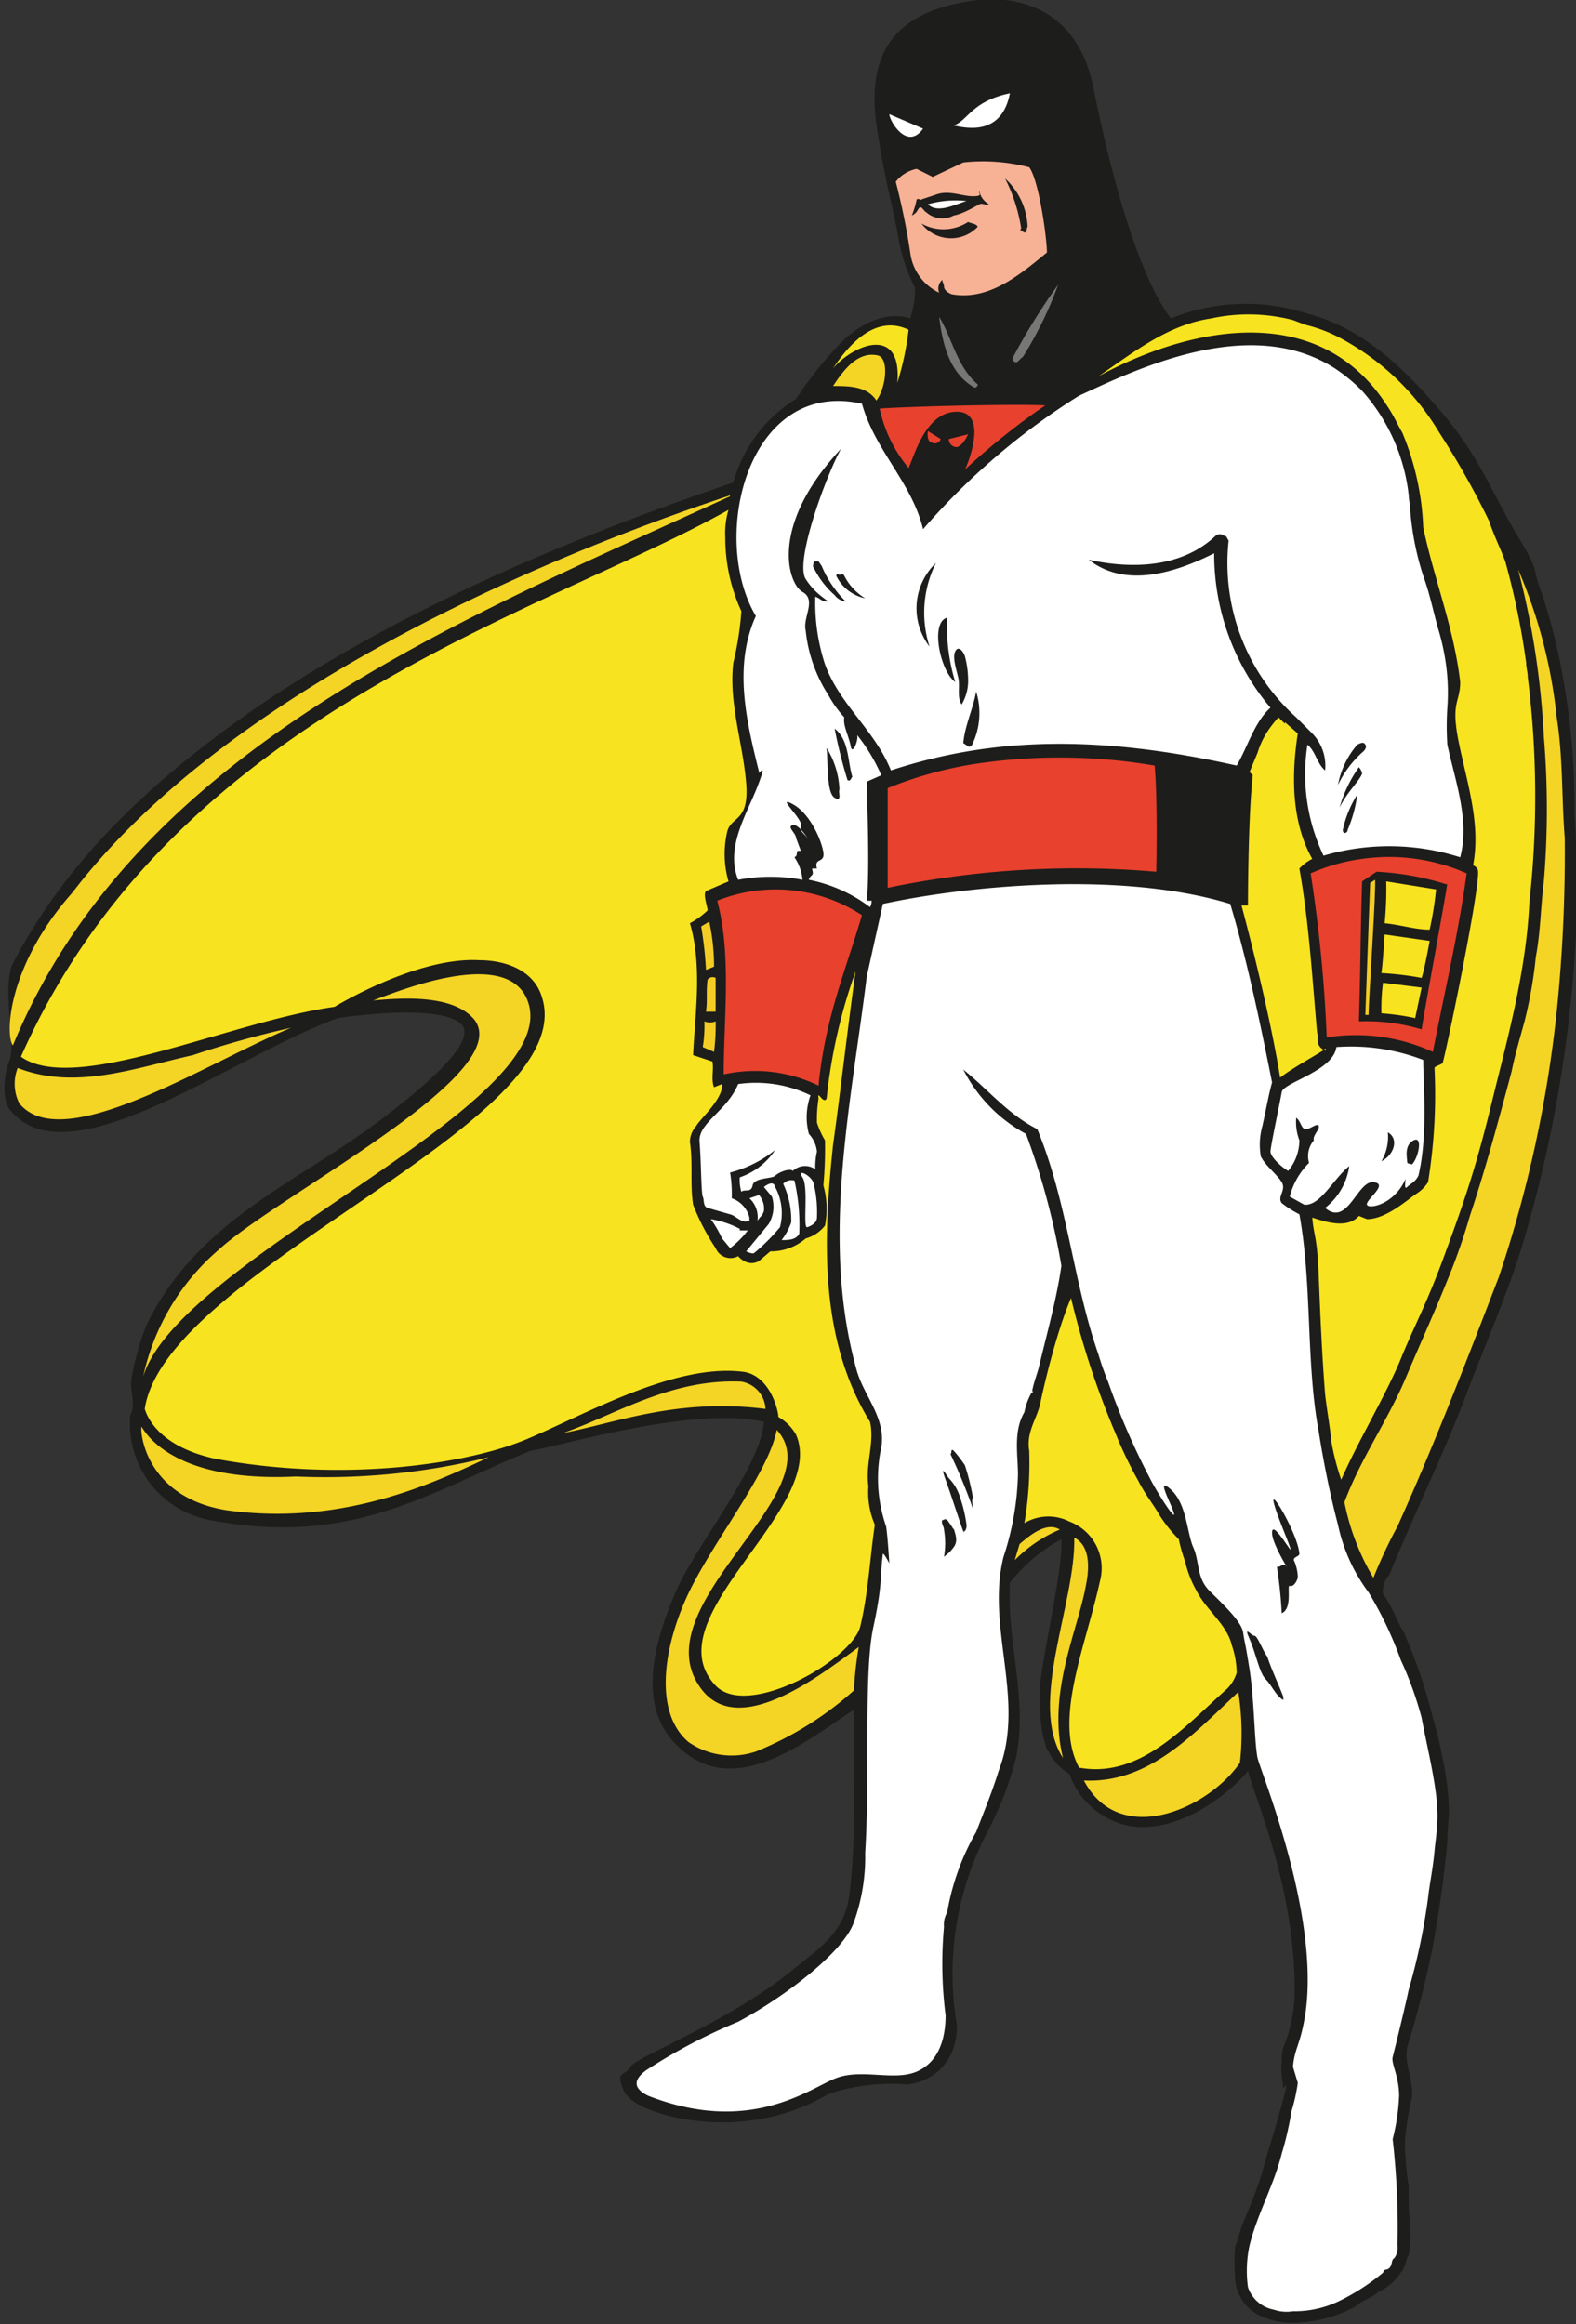 <svg id="Capa_1" data-name="Capa 1" xmlns="http://www.w3.org/2000/svg" viewBox="0 0 98 144.5"><rect x="0" y="0" width="98" height="144.5" fill="#333333" stroke="none"/><defs><style>.cls-1{fill:#1d1d1b;}.cls-2{fill:#fff;}.cls-3{fill:#f7b194;}.cls-4{fill:#f7e31f;}.cls-5{fill:#f4d425;}.cls-6{fill:#e8412d;}.cls-7{fill:#f3cd26;}.cls-8{fill:#777776;}</style></defs><title>Space_Ghost</title><path class="cls-1" d="M1002.8,489.3c.4,2,2.2,10.8,4.8,14.3a12.4,12.4,0,0,1,8.5-.3c3.5.9,6.1,3.5,8.4,6.2s3.1,5,4.6,7.5,1,2.1,1.4,3.2.8,2.5,1.1,3.8a44.8,44.8,0,0,1,1.1,10.4c.2,2.4.1,5,.1,7.5a82.1,82.1,0,0,1-3.3,19.2c-1,3.3-2.4,6.4-3.6,9.6s-3.2,7.3-4.7,11a1.5,1.5,0,0,0-.4,1.2c.6.8.8,1.6,1.3,2.4a33.1,33.1,0,0,1,1.8,5.3,22.7,22.7,0,0,1,.6,2.5,17.5,17.5,0,0,1,.4,3.2c0,.6-.1,1.3-.1,2-.2,2.2-.5,4.3-.9,6.5a64.5,64.5,0,0,1-1.6,6.3c-.2,1,.4,2,.3,3.1a18.5,18.5,0,0,0-.4,2.3,5.6,5.6,0,0,0,0,1.3,13.7,13.7,0,0,0,.2,1.9,24.4,24.4,0,0,0,.1,2.7,8.1,8.1,0,0,1-.1,1.6c-.2.3-.2.8-.5,1.1a3.3,3.3,0,0,1-1.4,1.2c-.4.4-1,.5-1.4.9a8.3,8.3,0,0,1-3.5,1,4.7,4.7,0,0,1-2.6-.5,2.7,2.7,0,0,1-1.4-2.3,12,12,0,0,1,0-1.9c.2-.5.3-1,.5-1.5s.9-2.1,1.2-3.2.9-3,1.3-4.5,0-.5,0-.7-.2-1-.1-1.6a2.8,2.8,0,0,1,.1-.9,9.2,9.2,0,0,0,.7-3.7c0-6.3-2.5-11.9-2.9-13.5-.4.6-3.9,4.1-7.5,3.4a5,5,0,0,1-3.6-3.2,3.5,3.5,0,0,1-1.3-1.4c-.2-.2-.2-.6-.3-.8a7.8,7.8,0,0,1-.2-1.4,16.2,16.2,0,0,1,0-2.2c.4-2.9,1.4-7.1,1.3-8.8a10.3,10.3,0,0,0-3.2,2.7c-.2,3.7,1.1,7.1.4,10.8a20.7,20.7,0,0,1-1.8,4.7,19,19,0,0,0-1.9,12,4.1,4.1,0,0,1-.4,1.9,3.4,3.4,0,0,1-2.7,1.8,12,12,0,0,0-4.9.6,12.7,12.7,0,0,1-5.4,1.7c-2.9.3-6.7-.6-7.3-1.9s.1-.9.4-1.5,6.4-2.9,10.3-6.2c1.5-1.2,3-2.2,3.3-4.4.5-3.7.2-7.7.3-11.6-3.2,2.1-7.8,5.9-11.3,1.9-2.2-2.5-1-6.5.3-9.4s5.2-7.6,5.4-10.4c-4.4-1-12.6,1.5-14.5,1.8-6.4,2.6-11.1,6-20,4.3a6.1,6.1,0,0,1-4.9-6.5c.4-.8-.1-1.6.1-2.4a16.8,16.8,0,0,1,.9-3.2c3.2-6.6,9.5-8.9,14.6-12.8,2.1-1.6,6.3-4.9,4.9-6s-6.3-.5-7.6-.3c-6.6,2.4-16.6,10.1-20.3,5.8-.6-.6-.5-2.2-.1-3.2s-.5-4.5.2-6c3.4-6.5,8.6-11.3,14.7-15.6,8.5-5.9,18.9-10.5,30.1-14.3a8.9,8.9,0,0,1,3.9-5.2,23.9,23.9,0,0,1,2.8-3.5c1.1-1.1,2.7-2,4.3-1.5a5.8,5.8,0,0,0,.3-1.9,11,11,0,0,1-1.1-3.5c-.4-2-.8-3.4-1.2-6-1-5.6,1.5-7.8,6.2-8.4,3-.3,6.3.9,7.2,5.5Z" transform="translate(-934.8 -483.8)"/><path class="cls-2" d="M994.1,491.6c.9-.3,1.1-1.5,3.5-2-.5,2.6-2.6,2.2-3.5,2Z" transform="translate(-934.8 -483.8)"/><path class="cls-2" d="M992.2,491.8c-1,1.4-2.1-.5-2.1-.9l2.1.9Z" transform="translate(-934.8 -483.8)"/><path class="cls-3" d="M998.8,494.2c.6.8,1.1,4.4,1.1,5.3-1.7,1.4-3.6,3-5.9,2.6-.3-.1-.5-.3-.5-.5s-.1-.2-.1-.4a.7.7,0,0,0-.2.8,3.2,3.2,0,0,1-1.8-2.5,42.5,42.5,0,0,0-.9-4.4,2.2,2.2,0,0,1,1.3-.8l1,.5,1.9-.9a11.4,11.4,0,0,1,4.1.3Z" transform="translate(-934.8 -483.8)"/><path class="cls-1" d="M998.7,497.9c-.1.1,0,.5-.3.3s-.1-.1-.1-.2a10.3,10.3,0,0,0-1-3.1,4.3,4.3,0,0,1,1.4,3Z" transform="translate(-934.8 -483.8)"/><path class="cls-1" d="M996.3,496.5c-.2.1-.4-.1-.6,0s-1,.6-1.6.7a1.5,1.5,0,0,1-1.7-.2c-.2-.1-.3-.5-.5-.2a.8.8,0,0,1-.4.4,5.4,5.4,0,0,0,.3-1c.2-.1.2.1.3,0l.9-.3c.8-.3,1.6.1,2.3.1s.3-.2.4-.3a1.2,1.2,0,0,0,.6.8Z" transform="translate(-934.8 -483.8)"/><path class="cls-2" d="M994.9,496.3c-.7.2-1.8.8-2.4.2a6.3,6.3,0,0,1,2.4-.2Z" transform="translate(-934.8 -483.8)"/><path class="cls-1" d="M995.6,497.9a2.3,2.3,0,0,1-3.5-.2,2.8,2.8,0,0,0,2.9-.1c.2.1.5.1.6.3Z" transform="translate(-934.8 -483.8)"/><path class="cls-4" d="M1015.2,503.7l.8.3a9.2,9.2,0,0,1,2.3.9,15.9,15.9,0,0,1,6,5.8,50.9,50.9,0,0,1,3.1,5.5c.3.9.7,1.7,1,2.5a47,47,0,0,1,1.3,6.3c0,.3.1.6.1.9a59.6,59.6,0,0,1,.1,14c-.2,4.4-1.4,8.6-2.4,12.7s-1.8,6.3-2.9,9.3-1.8,4.2-2.7,6.4-2.6,5-3.7,7.5a15.5,15.5,0,0,1-.6-2.3c-.1-1-.3-2.1-.4-3-.2-2.5-.3-4.9-.4-7.4s-.3-2.4-.4-3.6c.9.3,2.2.7,2.9-.1l.5.2c1.2,0,2.5-1.2,3.1-1.6a2.3,2.3,0,0,0,.7-.7,33.8,33.8,0,0,0,.4-7.1c0-.1.4-.2.5-.3s2.4-11.1,2.2-12a.5.5,0,0,0-.3-.3c.5-2.6-.4-5.2-.9-7.7s.1-2.4.1-3.7c-.4-3.4-1.6-6.3-2.3-9.6a16.9,16.9,0,0,0-1.3-5.9c-.3-.5-.5-1-.9-1.6-4.3-6.8-12.5-4.9-18-1.9,2.2-1.5,4.3-3.2,7-3.6a11,11,0,0,1,5.1.1Z" transform="translate(-934.8 -483.8)"/><path class="cls-4" d="M991.3,504.3a17.9,17.9,0,0,1-.7,3.3c.3-3.6-2.7-2.4-4-.9,1.2-1.8,2.8-3.3,4.7-2.4Z" transform="translate(-934.8 -483.8)"/><path class="cls-2" d="M1017.8,506.7a10.5,10.5,0,0,1,1.7,1.4,11.7,11.7,0,0,1,2.9,6.5c0,.3.1.6.1,1a17.7,17.7,0,0,0,.8,4c.4,1.1.6,2.1.9,3.2a14.2,14.2,0,0,1,.5,2.2,12.9,12.9,0,0,1,.1,2.8,17.7,17.7,0,0,0,0,2.3c.5,2.3,1.4,4.7.8,7a14.5,14.5,0,0,0-8.5-.1,11.8,11.8,0,0,1-1-6.9c.5.4.6,1.2,1.1,1.6a2.9,2.9,0,0,0-.8-2.3l-1-1a12.9,12.9,0,0,1-4.2-11c-.1-.1-.1-.3-.3-.3a.4.4,0,0,0-.5,0c-2.1,2-5.2,2.1-7.9,1.5,2.3,1.8,5.4.8,7.8-.4a14.8,14.8,0,0,0,3.5,9.6c-1,.9-1.4,2.4-2.1,3.6-8.5-1.9-15.1-1.8-21.5.3-1-2.5-3.2-4.1-4.1-6.6a12.2,12.2,0,0,1-.6-4.2c.3.1.4.3.7.3s-.6-.3-1.3-1.4,1.3-6.5,2.2-8.1c-4.5,4.8-3.3,8.4-2.4,8.9s0,1.6.2,2.4a9.1,9.1,0,0,0,1.4,4,7.1,7.1,0,0,0,1,1.4c-.1.5.3,1.2.4,1.8s.5-.4.4-.7a11,11,0,0,1,1.5,2.5l-.9.4c0,.8.2,5.4,0,7.4h.3a.8.8,0,0,1-.1.4,9.3,9.3,0,0,0-3.8-1.7c0-.1.1-.2.2-.3s0-.3,0-.4h.3c-.2-.7.5-.3.4-1s-.8-2.4-1.9-3,.6.9.5,1.3.2.5.4.8-.5-.9-.9-.8.2.5.2.8l.3.8h-.2c-.1.2,0,.3-.2.4a2.9,2.9,0,0,1,.5,1.4,10.8,10.8,0,0,0-4,0c-.8-2,.5-4,1.2-5.8s0-.6.1-.9c-.8-3.2-1.6-6.6-.2-9.7-2.9-4.9-.5-14.8,6.6-13.2.8,2.9,3.1,4.9,3.8,7.8a43,43,0,0,1,9.7-8.3c3.5-1.6,10.6-5.1,15.9-1.7Z" transform="translate(-934.8 -483.8)"/><path class="cls-5" d="M989.4,505.9c.7.2.5,2-.1,2.8-.6-.9-1.7-.9-2.7-.9.6-.9,1.5-2.2,2.8-1.9Z" transform="translate(-934.8 -483.8)"/><path class="cls-6" d="M999.8,509a43.7,43.7,0,0,0-5,4c.3-.6,1.4-3.6-.5-3.6s-2.6,2.6-3,3.5a8.5,8.5,0,0,1-1.8-3.7c1.3-.1,7.6-.3,10.3-.2Z" transform="translate(-934.8 -483.8)"/><path class="cls-5" d="M980.1,514.7c-16.8,7.7-36.9,15.7-44.5,34.1-.5-.7-.3-5,3.7-9.5,10.3-13.5,32.1-21.8,40.9-24.7a.1.1,0,0,1-.1.1Z" transform="translate(-934.8 -483.8)"/><path class="cls-4" d="M980.1,515.5a5,5,0,0,0-.2,1.7,10.9,10.9,0,0,0,1,4.6,19.2,19.2,0,0,1-.5,3.2c-.3,2.5.6,5,.8,7.5s-1,2-1.2,3.1a6.1,6.1,0,0,0,.1,3l-1.4.6c-.2.2.1,1,.1,1.2a4.8,4.8,0,0,1-1.1.8c.8,2.7.3,5.8.2,8.2l1.2.4c.1.5-.1,1.1.1,1.6l.5-.2c.1.9-1.4,2.2-1.6,2.6a1.5,1.5,0,0,0-.4,1c.2,1.3,0,2.6.2,3.9a13.8,13.8,0,0,0,1.4,2.7,1,1,0,0,0,1.4.5,1.3,1.3,0,0,0,.6.4.9.9,0,0,0,.7-.1l.7-.6a3.3,3.3,0,0,0,2.2-.8,2.3,2.3,0,0,0,1.2-.8,5.4,5.4,0,0,0-.1-2.5,25.3,25.3,0,0,0,.1-2.8,5.4,5.4,0,0,1-.5-1.1,8.1,8.1,0,0,1,.1-1.5c-.1-.6.3.4.5,0a33.7,33.7,0,0,1,1.8-7.9c-.5,3.6-.9,7.2-1.4,10.8-.6,5.7-.9,12,2.3,17.2.3,1.3-.3,2.6-.1,4a5.1,5.1,0,0,0,.4,2.4c-.3,2-.4,4.2-.9,6.3s-7,5.8-9,3.7c-4-4.2,7-11,5-15.6a2.9,2.9,0,0,0-1.1-1.1c0-.4-.5-2.5-2.1-2.8-4.3-.6-10,2.7-13.6,4.2s-11.2,2.7-19.3,1.2c-3.7-.8-4.3-2.8-4.4-3.1,1.3-8.7,27.2-17.8,24.7-25.6-.5-1.7-2.3-2.3-3.9-2.3-3.5-.2-8,2.3-9,2.9-6.5.9-16.1,5.5-19.5,3.1,9.5-21.4,32.4-27.5,44-34Z" transform="translate(-934.8 -483.8)"/><path class="cls-5" d="M1031.6,528.4c.4,2.5.3,5,.5,7.5a96.5,96.5,0,0,1-.5,10.8,77.1,77.1,0,0,1-3.6,16.5c-2,5.2-4,10.4-6.3,15.5a31.3,31.3,0,0,0-1.5,3.2,14.8,14.8,0,0,1-1.8-4.7c1-2.7,2.7-5.1,3.8-7.7s1.8-4.1,2.6-6.1a37.3,37.3,0,0,0,1.4-4c1-3,1.8-6,2.6-9,.2-1,.5-2,.8-3.1a27.9,27.9,0,0,0,.7-4c.3-1.6.3-3.1.5-4.7a54.1,54.1,0,0,0,0-9,51.2,51.2,0,0,0-1.6-10.4,31.3,31.3,0,0,1,2.4,9.2Z" transform="translate(-934.8 -483.8)"/><path class="cls-1" d="M993,518.8a6.9,6.9,0,0,0-.4,5.2,3.9,3.9,0,0,1,.4-5.2Z" transform="translate(-934.8 -483.8)"/><path class="cls-1" d="M985.9,519a6.6,6.6,0,0,0,1.5,2.2,1,1,0,0,1-.7-.4,5.5,5.5,0,0,1-1.3-1.7c-.1-.1,0-.2,0-.4h.3l.2.3Z" transform="translate(-934.8 -483.8)"/><path class="cls-1" d="M988.6,521a2.6,2.6,0,0,1-1.8-1.4.1.1,0,0,1,.1-.1c.2.1.3-.1.4.1a3.5,3.5,0,0,0,1.3,1.4Z" transform="translate(-934.8 -483.8)"/><path class="cls-1" d="M993.7,522.2a11.7,11.7,0,0,0,.5,4c-.9-.6-1.6-3.7-.5-4Z" transform="translate(-934.8 -483.8)"/><path class="cls-1" d="M994.8,524.6a5.9,5.9,0,0,1,.2,1.4,2.9,2.9,0,0,1-.4,1.6c-.3-.4-.1-1.1-.2-1.6s-.4-1.3-.2-1.7.5,0,.6.3Z" transform="translate(-934.8 -483.8)"/><path class="cls-1" d="M995.2,530.2c0-.1-.1.1-.2,0l-.3-.2c.1-1.1.6-2.1.8-3.2a4.5,4.5,0,0,1-.3,3.4Z" transform="translate(-934.8 -483.8)"/><path class="cls-4" d="M1014.7,528.7l.8.7c-.4,2.6-.4,5.5.9,7.8a2.8,2.8,0,0,0-.8.6c.6,3.4.8,6.8,1.1,10.2.1.3-.1.7.3,1s.2-.1.2,0-1.9,1.1-2.8,1.8c-.5-3.2-1.7-8.1-2.4-10.7h.4s0-5.4.3-8.1l-.2-.2.5-1.2a5.2,5.2,0,0,1,.6-1.3,7.1,7.1,0,0,1,.7-.9l.4.4Z" transform="translate(-934.8 -483.8)"/><path class="cls-1" d="M1019.7,530.1c.1.1,0,.3-.1.4a6.5,6.5,0,0,0-1.6,2.1,5.3,5.3,0,0,1,1.2-2.5c.2-.1.4-.2.5,0Z" transform="translate(-934.8 -483.8)"/><path class="cls-1" d="M987.8,532.1c-.1.1-.1.3-.3.2a29.9,29.9,0,0,1-.8-3.2c.9.7.8,2,1.1,3Z" transform="translate(-934.8 -483.8)"/><path class="cls-1" d="M1019.5,531.9c-.2.5-.9,1.1-1.4,2.1a8.2,8.2,0,0,1,1.2-2.5.8.8,0,0,1,.2.4Z" transform="translate(-934.8 -483.8)"/><path class="cls-1" d="M987,532.9c-.1.1.2.8-.3.5s-.4-2-.5-3.1a5.3,5.3,0,0,1,.8,2.6Z" transform="translate(-934.8 -483.8)"/><path class="cls-6" d="M995.4,531.3a35.2,35.2,0,0,1,11.2.1c.2,2.3.1,6.6.1,6.6a57.6,57.6,0,0,0-16.7,1v-6.2a24.6,24.6,0,0,1,5.4-1.5Z" transform="translate(-934.8 -483.8)"/><path class="cls-1" d="M1018.6,535.4c0,.2-.3.3-.3,0a6.7,6.7,0,0,1,.9-2.2,8.5,8.5,0,0,1-.6,2.2Z" transform="translate(-934.8 -483.8)"/><path class="cls-6" d="M1019.5,537.2a11.9,11.9,0,0,1,6.5.9c-.5,3.7-1.4,7.5-2.1,11.1a11.5,11.5,0,0,0-6.6-.9,90.2,90.2,0,0,0-1-10.2,11.7,11.7,0,0,1,3.2-.9Z" transform="translate(-934.8 -483.8)"/><path class="cls-1" d="M1024.8,538.7c-.2,1.4-1.3,7.2-1.6,9.1a11.9,11.9,0,0,0-3.8-.5h-.1c.1-3.1.1-5.7.2-8.7l.9-.6a17.2,17.2,0,0,1,4.4.8Z" transform="translate(-934.8 -483.8)"/><path class="cls-7" d="M1019.9,546.9h-.2c.1-2.9.2-5.4.3-8.2l.3-.2c.1.3-.4,7.6-.4,8.4Z" transform="translate(-934.8 -483.8)"/><path class="cls-4" d="M1024.1,539.1a21.7,21.7,0,0,1-.4,2.5c-.9,0-1.8-.3-2.8-.4a21.7,21.7,0,0,0,.1-2.6l3.1.5Z" transform="translate(-934.8 -483.8)"/><path class="cls-2" d="M1011.3,540c1.1,3.7,1.9,7.6,2.6,11.1-.2.7-.4,1.8-.6,2.7a4.3,4.3,0,0,0-.1,1.9c.3.6,1,1.1,1.3,1.6s-.3.9,0,1.3a6.7,6.7,0,0,0,1.1.7c.8,4.4.4,9.2,1.2,13.5.3,1.9.7,3.9,1.2,5.8a10.7,10.7,0,0,0,1.9,4.2,23,23,0,0,1,2,4.2,22,22,0,0,1,1.3,3.6c.3,1.6.7,3.2.9,4.8s0,2.4-.1,3.5-.3,2-.4,2.9a38.6,38.6,0,0,1-1.2,5.7c-.3,1.4-.9,3.8-1,4.2s.4,1.2.4,2.4a13,13,0,0,1-.4,2.7,48.6,48.6,0,0,1,.3,6.6,1.1,1.1,0,0,1-.2.8c-.2.1-.1.4-.3.6s-.3,0-.4.3a13.4,13.4,0,0,1-2.8,1.8,6.4,6.4,0,0,1-2.8.6,2.5,2.5,0,0,1-1.2-.1,2.1,2.1,0,0,1-1.6-1.4,7.5,7.5,0,0,1,.1-2.6c.5-2,1.5-3.7,2-5.7a19.8,19.8,0,0,0,.6-2.6,11.6,11.6,0,0,0,.4-1.8l-.3-1c.1-1.2.5-1.4.8-3.5.8-6.2-2.8-14.8-3-15.7s-.2-3.6-.5-5.5-.3-1.6-.4-2.3-1.3-1.8-2.1-2.6-.6-1.8-1-2.7-.4-2.7-1.4-3.6.1,1,.2,1.5-1.1-1.4-1.5-2.2a45.3,45.3,0,0,1-2.6-6,17.7,17.7,0,0,1-.6-1.7c-1.6-4.6-1.9-9.4-3.8-14-1.8-.9-3.1-2.5-4.6-3.7a9.4,9.4,0,0,0,3.9,4,45,45,0,0,1,2.2,8.2c-.3,2.1-.9,4.2-1.4,6.3-.1.4-.3.9-.4,1.4s.1,0,0,.1a3.9,3.9,0,0,0-.5,1.3c-.7,1.2-.4,2.6-.4,3.9a17.6,17.6,0,0,1-.9,5.1c-1.1,4.4,1.4,8.9-.3,13.3-.4,1.3-.9,2.5-1.4,3.8a15,15,0,0,0-1.8,5,1.5,1.5,0,0,0-.2.9,25.3,25.3,0,0,0,.1,5.5c0,1.4-.4,2.9-1.8,3.5s-3.4-.2-5,.4-5.3,3.6-11.7,1.1c-.6-.3-1.2-.8-.1-1.6a35,35,0,0,1,5.7-3c3-1.6,6.6-4.4,7.2-6.2a12,12,0,0,0,.7-4.3c.3-4.7-.1-11.2.5-14s.4-3,.6-4.6c.1,0,.4.6.4.6s-.1-1.7-.2-2.3a9.1,9.1,0,0,1-.3-4.9c.3-1.8-1-3.1-1.5-4.7-2.3-8.1-.4-16.5.6-24.6l1-4.5c5.1-1.1,14.7-2.1,21.6,0Z" transform="translate(-934.8 -483.8)"/><path class="cls-6" d="M988.4,540.7c-1,3.4-2.3,6.4-2.7,10.6a9,9,0,0,0-5.9-.7c0-3.5.5-7.4-.4-10.8a9.8,9.8,0,0,1,9,.9Z" transform="translate(-934.8 -483.8)"/><path class="cls-4" d="M1023.7,542.3s-.3,1.7-.5,2.3a19,19,0,0,0-2.5-.3c.1-.7.2-2.4.2-2.4l2.8.4Z" transform="translate(-934.8 -483.8)"/><path class="cls-7" d="M979.2,543.9l-.5.2a23.3,23.3,0,0,0-.3-2.7l.5-.3a12.8,12.8,0,0,1,.3,2.8Z" transform="translate(-934.8 -483.8)"/><path class="cls-4" d="M1023.2,545.2l-.4,1.9a15.2,15.2,0,0,0-2.1-.3,12.1,12.1,0,0,1,.1-1.9l2.4.3Z" transform="translate(-934.8 -483.8)"/><path class="cls-7" d="M979.3,544.6v2.1h-.6c.1-.7,0-1.3.1-2a.4.4,0,0,1,.5-.1Z" transform="translate(-934.8 -483.8)"/><path class="cls-5" d="M967.6,546c2.5,6.4-21.7,16-23.9,23.4a14.4,14.4,0,0,1,4.7-7.9c3.7-3.4,18.5-10.9,15.9-14.3-1.4-1.7-5-1.3-6.3-1.2,1.4-.5,8.3-3.4,9.6,0Z" transform="translate(-934.8 -483.8)"/><path class="cls-2" d="M1023.3,549.7c0,1.5.3,4.7-.3,7.2-.2.4-.5.5-.7.7s-.1-.3-.1-.5c-.7,1.6-2.3,1.9-2.4,1.6s1.4-1.3.4-1.4-1.6,2.8-3,1.6a4,4,0,0,0,1.5-2.6c-1,.8-1.8,2.5-2.8,2.4l-.9-.5a4.5,4.5,0,0,1,1.2-2.1,1.5,1.5,0,0,1,.3-1.4c-.1-.3.4-.7.3-.9s-.5.2-.8.2-.3-.5-.6-.7a3.2,3.2,0,0,0,.2,1.4,3,3,0,0,1-.7,1.9c-.5-.3-1.1-.9-1.1-1.2s.6-3.1.7-3.7,3.2-1.3,3.4-2.8a12.5,12.5,0,0,1,5.4.8Z" transform="translate(-934.8 -483.8)"/><path class="cls-7" d="M979.2,549.2l-.7-.3a8.1,8.1,0,0,0,.1-1.6.9.9,0,0,0,.7,0,12.8,12.8,0,0,1-.1,1.9Z" transform="translate(-934.8 -483.8)"/><path class="cls-5" d="M952.9,547.7c-5.3,2.2-14.2,8-16.9,4.7a2.7,2.7,0,0,1-.1-2.2c3.6,1.4,7.3,0,10.9-.8a60.9,60.9,0,0,1,6.1-1.7Z" transform="translate(-934.8 -483.8)"/><path class="cls-2" d="M985.2,551.9a4,4,0,0,0-.1,2.4,1.9,1.9,0,0,1,.5,1.1,4.1,4.1,0,0,0-.1,1.1,1.1,1.1,0,0,0-1.4.1c-.2-.2-.9.1-1.1.3s-1.3.1-1.4.6-.5.2-.7.4a2.5,2.5,0,0,1-.1-.9,4.3,4.3,0,0,0,2.2-1.7,7.4,7.4,0,0,1-2.8,1.4,8.1,8.1,0,0,1,.1,1.6,1.7,1.7,0,0,1,1.1,1.2v.2c-.5.2-.8-.3-1.2-.4l-1.4-.4c-.3-.1-.2-.5-.3-.7s-.1-2.2-.2-3.4,1.7-1.9,2.4-3.6a7.8,7.8,0,0,1,4.5.7Z" transform="translate(-934.8 -483.8)"/><path class="cls-1" d="M1020.7,556a3,3,0,0,0,.4-1.8c.7.4.4,1.4-.4,1.8Z" transform="translate(-934.8 -483.8)"/><path class="cls-1" d="M1022.6,556.2c-.2-.1-.3,0-.3-.2s-.2-1,.4-1.3.3,1.1-.1,1.5Z" transform="translate(-934.8 -483.8)"/><path class="cls-2" d="M985.4,557.4a7.5,7.5,0,0,1,.2,2.1c0,.3-.3.5-.6.6s.1-2.5-.3-3.1.6-.1.7.4Z" transform="translate(-934.8 -483.8)"/><path class="cls-2" d="M984.2,557.2a12.3,12.3,0,0,1,.3,3.3c-.2.4-.7.4-1.1.4a3.9,3.9,0,0,0,.6-1.1,5.3,5.3,0,0,0-.5-2.4.7.7,0,0,1,.7-.2Z" transform="translate(-934.8 -483.8)"/><path class="cls-2" d="M983,557.6a3.4,3.4,0,0,1,.3,2.5,11.9,11.9,0,0,1-1.6,1.6c-.1.1-.5-.1-.5-.1l1.4-1.7a2.1,2.1,0,0,0,.2-1.7l-.5-.6s.6-.5.7,0Z" transform="translate(-934.8 -483.8)"/><path class="cls-2" d="M982.3,559.1c-.1.3-.2.3-.4.6a1.6,1.6,0,0,0-.5-1.4l.6-.2a1.3,1.3,0,0,1,.3,1Z" transform="translate(-934.8 -483.8)"/><path class="cls-2" d="M980.8,560.3h.5a5.6,5.6,0,0,1-1.1,1.1l-.5-.6a7.5,7.5,0,0,0-.7-1.2,5.9,5.9,0,0,1,1.8.6Z" transform="translate(-934.8 -483.8)"/><path class="cls-4" d="M1004.2,573a25.3,25.3,0,0,0,1.4,2.9c.4.8.9,1.4,1.3,2.1a8.8,8.8,0,0,0,1.2,1.5,10.3,10.3,0,0,0,.4,1.4,6.7,6.7,0,0,0,.7,1.8c.6,1.2,1.9,2.1,2.2,3.4a5.5,5.5,0,0,1,.3,1.7,2.4,2.4,0,0,1-.6,1c-2.6,2.3-5.4,5.6-9.2,4.9-1.6-3,.4-7.5,1.3-11.6a3.1,3.1,0,0,0-1.9-3.7,2.9,2.9,0,0,0-2.8.1,22.7,22.7,0,0,0,.3-4.5c-.2-1.2.5-2,.7-3s1-4.4,1.9-6.5a52.8,52.8,0,0,0,2.8,8.5Z" transform="translate(-934.8 -483.8)"/><path class="cls-5" d="M982.4,571.4c-5.5-.7-9.4.9-12.6,1.5,3.2-1.1,6.7-3.4,11.1-3.2a1.8,1.8,0,0,1,1.5,1.7Z" transform="translate(-934.8 -483.8)"/><path class="cls-5" d="M978.2,588.5c2.2,3.6,7.3-.3,10-2.3a22.3,22.3,0,0,0-.3,2.7,20.8,20.8,0,0,1-6.1,3.8,4.7,4.7,0,0,1-4.2-.6c-2.1-1.8-1.6-5.7-.1-9s5.1-7.7,5.6-10.4c3.5,3.8-8.1,10.7-4.9,15.8Z" transform="translate(-934.8 -483.8)"/><path class="cls-1" d="M994.8,574.9a14.6,14.6,0,0,1,.5,2c-.1.2,0,.5,0,.7a34.5,34.5,0,0,0-1.4-3.4c.1,0,0-.4.2-.2s.5.6.7.9Z" transform="translate(-934.8 -483.8)"/><path class="cls-5" d="M953.2,575.6a42.3,42.3,0,0,0,12-1.2c-3.4,1.6-9.1,4.3-16.3,3.3-5-.8-5.4-4.8-5.3-5.2.9,1.5,3.5,3.4,9.6,3.1Z" transform="translate(-934.8 -483.8)"/><path class="cls-1" d="M994.5,576.9a8.5,8.5,0,0,1,.4,1.7.6.6,0,0,1-.1.4c-.1-.1,0,.2-.1,0s-.7-2.1-1.1-3.2.1-.2.2-.1a2.9,2.9,0,0,1,.7,1.2Z" transform="translate(-934.8 -483.8)"/><path class="cls-1" d="M1015.6,580.4c0,.2-.5.2-.3.5a2.9,2.9,0,0,1,.2.9c0,.3-.3.7-.5.6s.2,1.4-.5,1.7a28.5,28.5,0,0,0-.3-2.9c.2.1.4-.3.6,0s-.9-1.4-.9-2.1.8.6,1.1,1-.8-2-1-2.9,1.5,2,1.6,3.2Z" transform="translate(-934.8 -483.8)"/><path class="cls-1" d="M994.1,578.8c.1.4.3.8,0,1.2s-.4.4-.6.6a4.9,4.9,0,0,0,0-1.7c0-.2-.2-.4-.1-.6h.1c0-.1.2,0,.2,0s.3.4.4.6Z" transform="translate(-934.8 -483.8)"/><path class="cls-5" d="M1000.7,578.9a8.7,8.7,0,0,0-2.8,1.9l.3-1c.7-.6,1.7-1.4,2.5-.9Z" transform="translate(-934.8 -483.8)"/><path class="cls-5" d="M1002.3,582.5c-.5,2.7-2.4,6.6-1.4,10.6-2.2-3.4.8-9.6.7-13.7.4.2,1.2.8.7,3.1Z" transform="translate(-934.8 -483.8)"/><path class="cls-1" d="M1013.6,586.8c.3.9.7,1.7,1,2.5v.2c-.5-.3-.7-.9-1.1-1.3s-.6-1.6-1-2.5.1-.2.3-.2.5.9.8,1.3Z" transform="translate(-934.8 -483.8)"/><path class="cls-5" d="M1011.9,593.4c-2,2.9-7.5,5.3-9.7,1.1,4.1.2,6.9-3,9.6-5.5a16.3,16.3,0,0,1,.1,4.4Z" transform="translate(-934.8 -483.8)"/><path class="cls-8" d="M998.4,506c-.2.1-.3.4-.5.3a.2.2,0,0,1-.1-.3,38.5,38.5,0,0,1,2.8-4.5,23.5,23.5,0,0,1-2.2,4.5Z" transform="translate(-934.8 -483.8)"/><path class="cls-8" d="M995.6,507.7a.2.2,0,0,1-.2.2c-1.6-.9-2-2.8-2.2-4.4.8,1.3,1.1,3.1,2.4,4.2Z" transform="translate(-934.8 -483.8)"/><path class="cls-6" d="M993.8,511.1l1.2-.3s-.3.7-.7.8a.5.5,0,0,1-.5-.5Z" transform="translate(-934.8 -483.8)"/><path class="cls-6" d="M993.3,511.1l-.8-.5s-.1.6.2.7a.4.4,0,0,0,.6-.2Z" transform="translate(-934.8 -483.8)"/></svg>